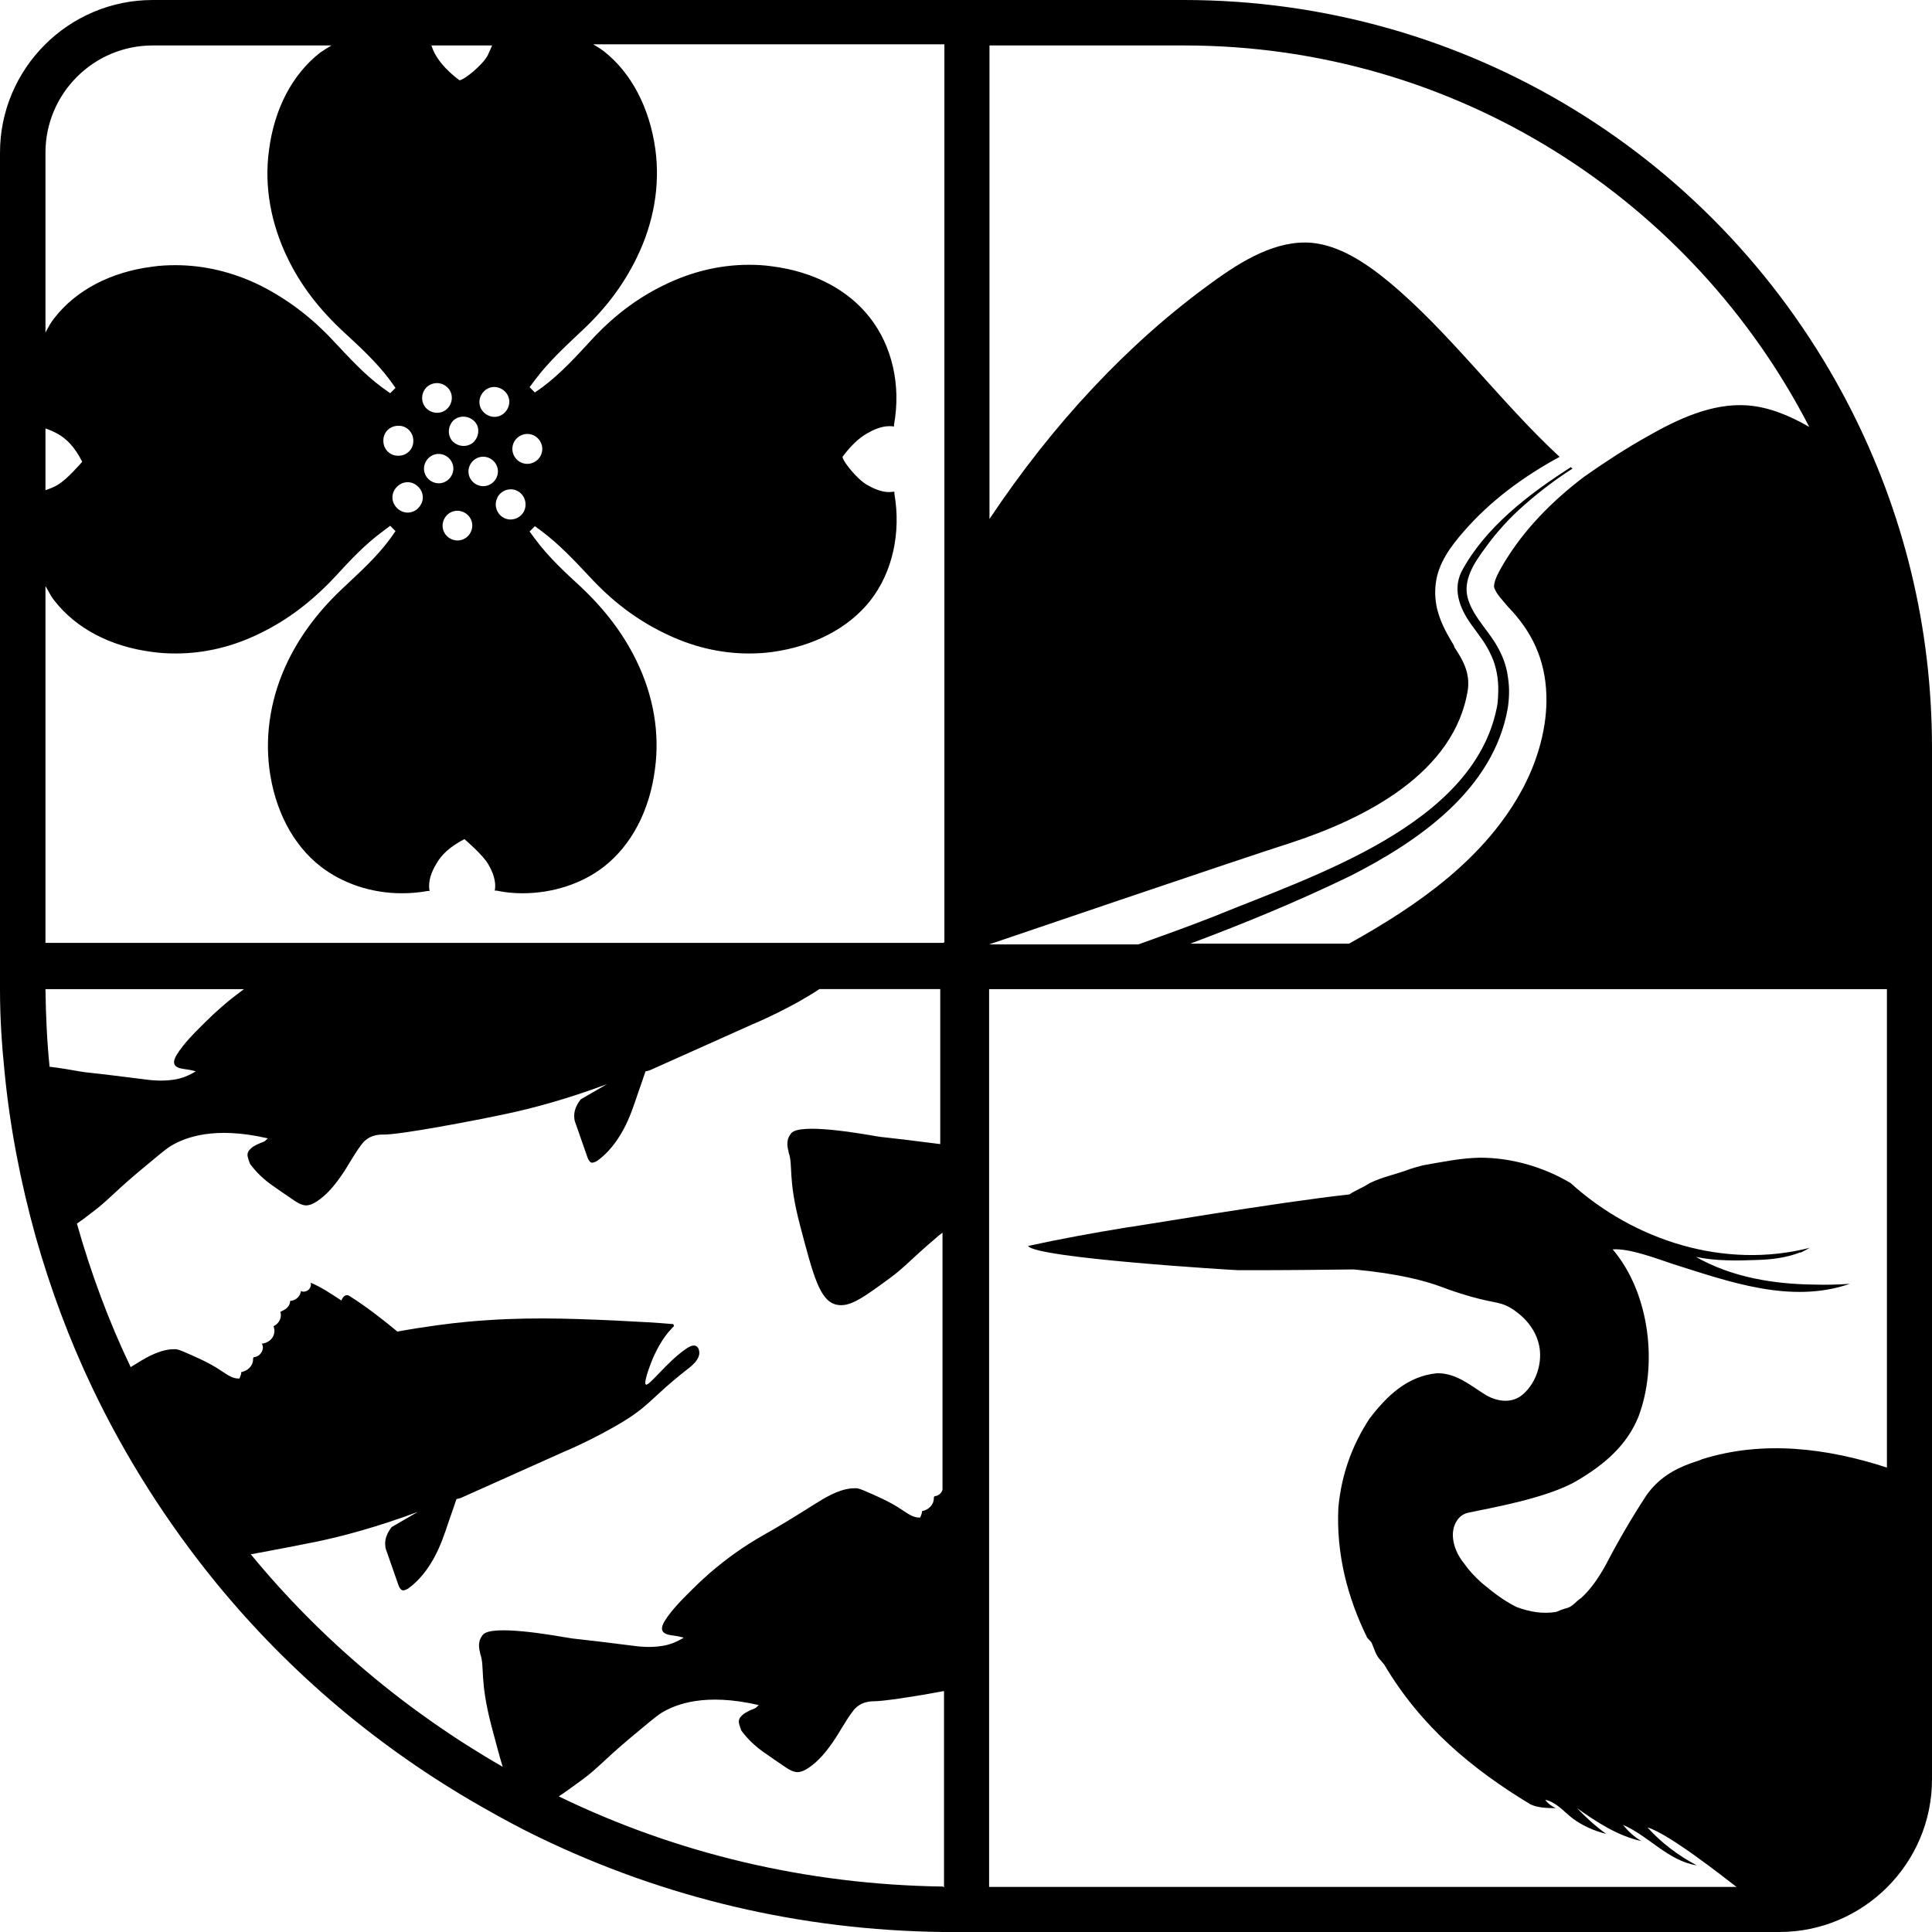 <?xml version="1.0" encoding="UTF-8"?>
<svg id="Layer_2" data-name="Layer 2" xmlns="http://www.w3.org/2000/svg" viewBox="0 0 51 51.01">
  <defs>
    <style>
      .cls-1 {
        fill: #000;
        stroke-width: 0px;
      }
    </style>
  </defs>
  <g id="Layer_1-2" data-name="Layer 1">
    <path class="cls-1" d="M48.81,10.71C45.4,4.11,38.67,0,31.25,0H4.03C1.81,0,0,1.81,0,4.03v21.77c0,.07,0,.33,0,.33,0,.75.05,1.48.12,2.16.14,1.45.42,2.91.82,4.35.39,1.38.89,2.72,1.49,3.98.88,1.85,1.99,3.59,3.28,5.17,1.95,2.38,4.3,4.36,6.98,5.89.56.32,1.06.59,1.54.82,3.33,1.61,6.91,2.45,10.64,2.5,0,0,.26,0,.33,0h21.77c2.22,0,4.03-1.81,4.03-4.03v-27.22c0-3.18-.74-6.22-2.19-9.04ZM13.76,11.49c.2-.09.43,0,.52.2s0,.43-.2.52-.43,0-.52-.2c-.09-.2,0-.43.2-.52ZM11.94,12.51c-.08.2-.3.3-.5.22-.2-.08-.3-.3-.22-.5.08-.2.3-.3.5-.22.2.08.3.3.22.5ZM11.99,11.08c.17-.13.41-.1.55.06s.1.41-.06.55c-.17.13-.41.1-.55-.06-.13-.17-.1-.41.06-.55ZM12,13.49c.21-.04.42.1.46.31.04.21-.1.42-.31.46-.21.04-.42-.1-.46-.31-.04-.21.1-.42.31-.46ZM12.37,12.5c-.03-.21.12-.41.33-.44s.41.12.44.33c.03.21-.12.41-.33.44s-.41-.12-.44-.33ZM13.13,13.13c.1-.19.34-.27.53-.17.19.1.27.34.17.54-.1.19-.34.27-.53.17-.19-.1-.27-.34-.17-.53ZM13.43,10.71c-.06.21-.27.34-.48.28-.21-.06-.34-.27-.28-.48.06-.21.27-.34.48-.28.21.06.34.27.28.48ZM12.99,1.2c-.04.09-.08.19-.12.27-.14.25-.6.63-.74.65-.28-.21-.49-.43-.62-.65-.05-.08-.09-.17-.12-.27h1.6ZM11.3,10.19c.18-.13.42-.09.55.08s.09.42-.08.55-.42.09-.55-.08c-.13-.18-.09-.42.08-.55ZM11.06,13.39c-.14.17-.39.19-.56.04s-.19-.39-.04-.56.39-.19.56-.04.19.39.04.56ZM10.91,11.65c0,.22-.19.39-.41.38-.22,0-.39-.19-.38-.41,0-.22.19-.39.41-.38.22,0,.39.19.38.41ZM1.2,7.88v-3.85c0-1.56,1.27-2.83,2.83-2.83h4.72c-.1.06-.2.12-.3.19-.73.57-1.21,1.48-1.35,2.58-.13.95.05,1.94.5,2.86.35.72.84,1.35,1.49,1.95.39.36.84.77,1.2,1.25l.15.21-.14.14-.21-.15c-.49-.36-.89-.81-1.26-1.2-.6-.65-1.24-1.13-1.95-1.49-.73-.36-1.49-.54-2.25-.54-.2,0-.41.01-.61.04-1.1.14-2.01.62-2.58,1.35-.1.12-.17.26-.24.39v-.91ZM1.2,11.31c.12.04.23.09.32.14.23.13.45.34.65.74-.02.02-.4.47-.65.61-.08.05-.2.1-.32.14v-1.63ZM1.31,28.17c-.07-.68-.1-1.36-.11-2.06h5.24c-.2.15-.4.3-.59.47-.15.13-.3.27-.44.41-.27.27-.55.54-.75.86-.04.07-.08.16-.06.23.04.12.2.13.33.15.08.01.16.03.24.05-.18.11-.37.19-.58.22-.33.05-.61.01-.63.01-1.97-.25-1.52-.17-1.93-.24-.11-.02-.39-.07-.71-.11ZM24.89,49.8c-3.63-.05-7.07-.89-10.14-2.38.17-.11.37-.26.62-.44.43-.32.51-.46,1.24-1.08.47-.39.7-.59.86-.69.37-.22,1.13-.53,2.56-.2-.04.03-.06.07-.11.09-.05.02-.11.04-.16.07-.06.03-.12.06-.17.11-.03.03-.06.06-.07.09-.04.08,0,.17.03.26.01.03.02.06.04.08.15.2.34.38.55.53.2.14.4.28.61.42.09.06.18.11.29.12.11,0,.21-.05.3-.11.27-.18.47-.43.65-.69s.32-.54.51-.79c.04-.06.14-.18.31-.24.12-.04.22-.04.25-.04.25,0,1.06-.12,1.86-.27v5.18ZM24.89,30.21c-1.86-.24-1.44-.16-1.84-.23-.3-.05-1.92-.34-2.16-.07-.04.05-.07.11-.07.11-.08.18,0,.36,0,.41.12.33-.03.67.3,1.92.35,1.33.52,1.99.96,2.09.35.08.71-.19,1.41-.7.43-.32.51-.46,1.24-1.08.05-.05.1-.08.15-.12v6.61s0,0,0,0c0,0,0,.02,0,.03v.15c-.03.08-.09.14-.17.16-.02,0-.04,0-.05.02-.01.01-.01.03-.01.05,0,.16-.14.3-.31.33,0,.06-.03.12-.05.17-.19.01-.33-.11-.49-.21-.31-.21-.66-.36-1.01-.51-.05-.02-.1-.04-.15-.05-.05-.01-.11,0-.17,0-.37.04-.7.25-1.02.45-.43.27-.86.54-1.31.79-.51.29-.97.62-1.41,1-.15.13-.3.27-.44.41-.27.27-.55.54-.75.86-.04.07-.08.16-.06.23.04.12.2.13.33.15.08.01.16.03.24.05-.18.11-.37.19-.58.22-.33.05-.61.01-.63.01-1.97-.25-1.52-.17-1.93-.24-.3-.05-1.92-.34-2.16-.07-.04.05-.07.11-.07.11-.08.18,0,.36,0,.41.12.33-.03.67.3,1.92.11.41.2.76.29,1.05-2.54-1.46-4.8-3.36-6.65-5.61.66-.12,1.37-.26,1.77-.34.66-.14,1.57-.38,2.64-.78l-.69.4c-.11.14-.19.31-.17.49,0,.07.03.13.05.19.1.29.2.57.3.86.02.05.05.11.1.13.05.01.11-.02.16-.05.29-.21.51-.5.68-.81s.28-.64.39-.97c.07-.19.13-.38.2-.58.03,0,.09-.02.12-.03.89-.4,1.79-.8,2.68-1.2.52-.22.94-.44,1.23-.6,1.11-.61.99-.76,2.11-1.63.07-.06.27-.21.27-.4,0-.01,0-.14-.09-.18-.09-.04-.21.04-.28.09-.49.34-.95.97-1.04.93-.07-.03.1-.49.17-.66.16-.38.33-.61.42-.72.06-.06.1-.12.14-.15.01-.01.01-.03,0-.05,0-.02-.03-.02-.05-.02-.34-.03-.84-.06-1.47-.09-1.33-.06-2.48-.1-3.91.03-.44.04-1.08.12-1.86.26-.4-.33-.81-.65-1.25-.93-.02-.01-.04-.03-.07-.03-.08-.01-.13.07-.16.14-.26-.17-.52-.35-.81-.47.02.06,0,.14-.06.19-.06.05-.14.06-.2.03,0,.13-.14.26-.28.26,0,.07-.03.13-.08.18s-.12.08-.18.11c.05.14-.03.31-.18.38.04.1.03.21-.03.3-.06.09-.17.15-.28.16.08.12-.01.31-.17.35-.02,0-.04,0-.05.02-.01.01-.01.03-.01.05,0,.16-.14.3-.31.33,0,.06-.03.12-.05.17-.19.01-.33-.11-.49-.21-.31-.21-.66-.36-1.01-.51-.05-.02-.1-.04-.15-.05-.05-.01-.11,0-.17,0-.37.04-.7.25-1.02.45,0,0-.02.01-.03.02-.58-1.21-1.05-2.48-1.42-3.79.12-.08.24-.17.38-.28.43-.32.51-.46,1.24-1.08.47-.39.7-.59.86-.69.37-.22,1.13-.53,2.56-.2-.04.03-.06.07-.11.09-.05.02-.11.04-.17.07-.06.03-.12.06-.17.11-.03.03-.06.06-.07.09-.04.08,0,.17.03.26.01.03.02.06.04.08.15.2.34.38.55.53.2.14.4.28.61.42.09.06.18.11.29.12.11,0,.21-.05.3-.11.27-.18.47-.43.65-.69s.32-.54.51-.79c.04-.06.14-.18.31-.24.12-.04.22-.04.25-.04.42.02,2.5-.38,3.29-.55.66-.14,1.57-.38,2.64-.78l-.69.4c-.11.14-.19.31-.17.49,0,.07.03.13.05.19.1.29.2.57.3.86.02.05.05.11.1.13.05.01.11-.02.16-.05.29-.21.51-.5.68-.81.17-.31.28-.64.39-.97.07-.19.13-.38.2-.58.03,0,.09-.02.12-.03.89-.4,1.79-.8,2.68-1.2.52-.22.94-.44,1.23-.6.23-.13.41-.24.56-.34h3.19v4.1ZM24.9,24.89H1.2v-9.42c.08.13.14.27.24.39.57.73,1.48,1.21,2.58,1.35.21.03.41.04.62.04.76,0,1.52-.18,2.24-.54.72-.35,1.36-.84,1.96-1.48.43-.47.8-.86,1.26-1.2l.2-.15.14.14-.14.2c-.36.49-.81.89-1.2,1.26-.65.6-1.14,1.24-1.49,1.95-.45.92-.62,1.91-.5,2.86.14,1.09.62,2.01,1.35,2.58.58.45,1.34.71,2.15.71.23,0,.46-.02.68-.06h.05c-.05-.27.06-.52.18-.72.13-.23.34-.44.74-.65.02.02.47.4.62.65.12.2.23.46.18.71h.05c.23.05.46.07.68.07.8,0,1.57-.25,2.15-.7.73-.57,1.21-1.48,1.35-2.58.13-.95-.04-1.94-.49-2.86-.35-.72-.84-1.36-1.48-1.96-.39-.36-.84-.77-1.2-1.26l-.14-.19.14-.14.19.14c.45.34.82.73,1.26,1.2.6.65,1.24,1.13,1.96,1.48.73.36,1.48.54,2.24.54.21,0,.41-.01.62-.04,1.09-.15,2.01-.63,2.58-1.35.59-.75.82-1.79.64-2.83v-.05c-.05,0-.1.01-.14.01-.22,0-.44-.11-.58-.19-.25-.14-.63-.6-.65-.74.21-.28.42-.49.65-.62.14-.08.36-.19.58-.19.04,0,.09,0,.13.01v-.05c.19-1.04-.05-2.08-.64-2.83-.57-.73-1.48-1.21-2.58-1.35-.2-.03-.41-.04-.61-.04-.76,0-1.52.18-2.25.54-.72.35-1.36.84-1.95,1.49-.36.39-.77.84-1.25,1.2l-.2.14-.14-.14.15-.2c.36-.48.81-.89,1.2-1.26.65-.6,1.13-1.24,1.48-1.96.45-.92.62-1.91.49-2.86-.15-1.09-.63-2.01-1.35-2.58-.09-.07-.19-.13-.29-.19h9.27v23.7ZM38.38,17.04c-.14-.24-.33-.53-.44-.95-.05-.21-.07-.45-.04-.68.06-.54.4-.99.73-1.37.72-.83,1.6-1.47,2.54-1.98-1.55-1.43-2.92-3.31-4.52-4.63-.62-.51-1.3-.95-2.02-1.02-.92-.08-1.82.45-2.64,1.05-2.2,1.59-4.19,3.72-5.87,6.24V1.2h5.14c7.19,0,13.42,4.09,16.5,10.07-.52-.3-1.07-.53-1.65-.57-.92-.06-1.82.36-2.64.83-.57.32-1.12.68-1.66,1.06,0,0,0,0,0,0-.83.63-1.56,1.37-2.09,2.24-.1.17-.23.38-.27.56-.01.05-.02.1,0,.14.07.17.16.25.36.49.63.65.98,1.39,1.01,2.32.03.85-.23,1.72-.6,2.43-.99,1.89-2.81,3.14-4.61,4.14h-4.19c1.44-.54,2.85-1.12,4.23-1.79,1.81-.92,3.77-2.28,4.15-4.42.04-.26.05-.53.01-.79-.03-.26-.11-.52-.24-.76-.23-.46-.65-.82-.81-1.31-.17-.51.16-.99.45-1.38.3-.42.65-.8,1.04-1.14.4-.35.82-.67,1.26-.95-.01-.01-.03-.02-.04-.04-1.13.72-2.28,1.61-2.89,2.76-.26.53,0,1.06.32,1.48.15.21.31.41.42.64.15.28.22.6.23.91,0,.18,0,.39-.04.57-.63,3.1-4.85,4.43-7.46,5.5-.66.26-1.33.5-2,.74h-3.94s6.55-2.23,7.96-2.68c1.93-.63,4.34-1.83,4.68-4.06.05-.43-.12-.75-.36-1.11ZM49.81,38.74c-1.57-.51-3.26-.73-4.88-.22-.08.04-.2.07-.28.1-.48.17-.88.42-1.18.84-.42.64-.77,1.25-1.11,1.9-.17.3-.38.61-.63.83-.12.07-.21.22-.37.26-.12.03-.2.07-.28.1-.36.06-.7,0-1.05-.13-.34-.17-.61-.38-.91-.63-.19-.17-.34-.33-.48-.53-.26-.32-.41-.81-.16-1.15.07-.09.17-.16.29-.18.49-.11,2.07-.37,2.87-.85.73-.43,1.31-.94,1.61-1.68.52-1.37.3-3.27-.68-4.42.45-.03,1.15.24,1.57.38,1.49.47,3.13,1.07,4.69.53-.31.02-.62.03-.92.02-1.08-.01-2.19-.19-3.14-.73.53.11,1.08.1,1.61.08.39-.01.78-.06,1.14-.2-.02.02.04,0,.25-.12-2.24.57-4.62-.18-6.31-1.71-.72-.43-1.57-.67-2.39-.67-.51.01-.98.11-1.5.2-.12.03-.23.06-.35.1-.36.14-.72.2-1.08.38-.16.11-.36.18-.52.29-1.93.21-5.84.88-5.87.87-.91.15-1.74.3-2.61.49.18.32,5.46.64,5.55.64.12,0,.24,0,.37,0,.89,0,1.79-.01,2.68-.02,1.18.11,1.88.3,2.31.46.11.04.26.1.52.18.82.26.97.19,1.28.36.07.04.65.37.78,1.01.09.43-.06.96-.42,1.28-.29.26-.68.2-.98.03-.42-.26-.79-.59-1.3-.58-.79.08-1.32.6-1.78,1.2-.47.72-.74,1.49-.82,2.34-.06,1.21.23,2.36.76,3.44l.11.12c.08.17.11.34.24.47.03.04.07.08.1.12.97,1.64,2.32,2.76,3.86,3.69.19.09.43.1.67.1-.11-.05-.21-.12-.28-.22.29.06.49.31.71.48.26.2.58.34.9.42-.28-.2-.53-.43-.77-.68.52.37,1.07.73,1.7.87-.19-.11-.35-.26-.49-.43.68.29,1.19.95,1.95,1.07-.49-.26-.93-.59-1.3-1,.54.15,2,1.3,2.35,1.57h-19.73v-23.7h23.7v12.63Z"/>
  </g>
</svg>